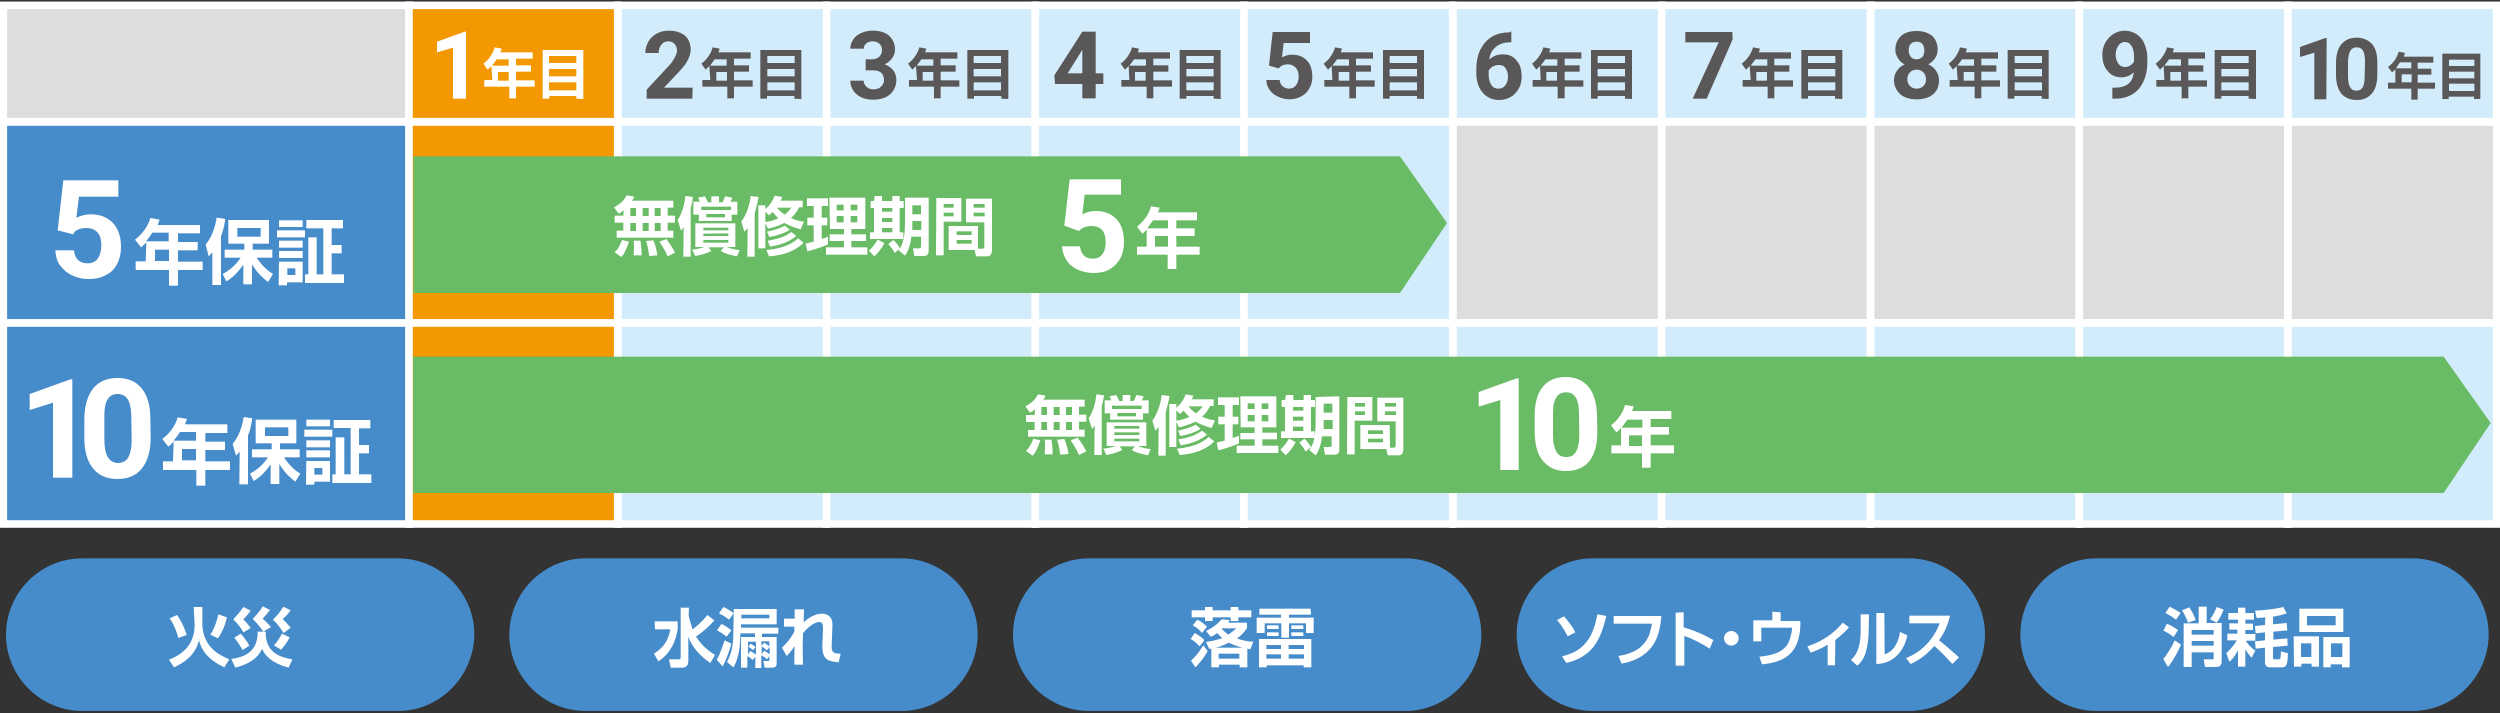 <?xml version="1.0" encoding="utf-8"?>
<!-- Generator: Adobe Illustrator 21.0.0, SVG Export Plug-In . SVG Version: 6.00 Build 0)  -->
<svg version="1.1" id="レイヤー_1" xmlns="http://www.w3.org/2000/svg" xmlns:xlink="http://www.w3.org/1999/xlink" x="0px"
	 y="0px" viewBox="0 0 750 214" style="enable-background:new 0 0 750 214;" xml:space="preserve" width="750" height="214">
<rect x="0" y="0" width="750" height="214" fill="#333333" stroke="none"/>
<style type="text/css">
	.st0{fill:#DCDDDD;stroke:#FFFFFF;stroke-width:2.268;stroke-miterlimit:10;}
	.st1{fill:#F39800;stroke:#FFFFFF;stroke-width:2.268;stroke-miterlimit:10;}
	.st2{fill:#D2ECFB;stroke:#FFFFFF;stroke-width:2.268;stroke-miterlimit:10;}
	.st3{fill:#468CCB;stroke:#FFFFFF;stroke-width:2.268;stroke-miterlimit:10;}
	.st4{fill:#FFFFFF;}
	.st5{fill:#595757;}
	.st6{fill:#6ABB65;}
	.st7{fill:#468CCB;}
</style>
<rect x="1" y="1.6" class="st0" width="121.8" height="34.9"/>
<rect x="122.7" y="1.6" class="st1" width="62.6" height="34.9"/>
<rect x="185.4" y="1.6" class="st2" width="62.6" height="34.9"/>
<rect x="248" y="1.6" class="st2" width="62.6" height="34.9"/>
<rect x="310.6" y="1.6" class="st2" width="62.6" height="34.9"/>
<rect x="373.2" y="1.6" class="st2" width="62.6" height="34.9"/>
<rect x="435.9" y="1.6" class="st2" width="62.6" height="34.9"/>
<rect x="498.5" y="1.6" class="st2" width="62.6" height="34.9"/>
<rect x="561.2" y="1.6" class="st2" width="62.6" height="34.9"/>
<rect x="623.8" y="1.6" class="st2" width="62.6" height="34.9"/>
<rect x="686.4" y="1.6" class="st2" width="62.6" height="34.9"/>
<rect x="1" y="36.6" class="st3" width="121.8" height="60.3"/>
<rect x="122.7" y="36.6" class="st1" width="62.6" height="60.3"/>
<rect x="185.4" y="36.6" class="st2" width="62.6" height="60.3"/>
<rect x="248" y="36.6" class="st2" width="62.6" height="60.3"/>
<rect x="310.6" y="36.6" class="st2" width="62.6" height="60.3"/>
<rect x="373.2" y="36.6" class="st2" width="62.6" height="60.3"/>
<rect x="435.9" y="36.6" class="st0" width="62.6" height="60.3"/>
<rect x="498.5" y="36.6" class="st0" width="62.6" height="60.3"/>
<rect x="561.2" y="36.6" class="st0" width="62.6" height="60.3"/>
<rect x="623.8" y="36.6" class="st0" width="62.6" height="60.3"/>
<rect x="686.4" y="36.6" class="st0" width="62.6" height="60.3"/>
<rect x="1" y="96.9" class="st3" width="121.8" height="60.3"/>
<rect x="122.7" y="96.9" class="st1" width="62.6" height="60.3"/>
<rect x="185.4" y="96.9" class="st2" width="62.6" height="60.3"/>
<rect x="248" y="96.9" class="st2" width="62.6" height="60.3"/>
<rect x="310.6" y="96.9" class="st2" width="62.6" height="60.3"/>
<rect x="373.2" y="96.9" class="st2" width="62.6" height="60.3"/>
<rect x="435.9" y="96.9" class="st2" width="62.6" height="60.3"/>
<rect x="498.5" y="96.9" class="st2" width="62.6" height="60.3"/>
<rect x="561.2" y="96.9" class="st2" width="62.6" height="60.3"/>
<rect x="623.8" y="96.9" class="st2" width="62.6" height="60.3"/>
<rect x="686.4" y="96.9" class="st2" width="62.6" height="60.3"/>
<g>
	<path class="st4" d="M17.3,69.1l1.7-15h16.5V59H23.7l-0.8,6.4c1.3-0.8,2.9-1.1,4.4-1.1c2.8,0,4.9,0.9,6.6,2.6
		c1.6,1.8,2.4,4.1,2.4,7.2c0,1.9-0.4,3.6-1.1,5c-0.8,1.5-1.9,2.7-3.4,3.4c-1.5,0.9-3.3,1.2-5.3,1.2c-1.8,0-3.4-0.4-4.9-1.1
		c-1.5-0.7-2.7-1.8-3.6-3s-1.3-2.8-1.4-4.5h5.6c0.1,1.2,0.5,2.2,1.2,2.9c0.8,0.7,1.7,1,2.9,1c1.3,0,2.4-0.5,3-1.4
		c0.7-1,1.1-2.3,1.1-4.1c0-1.7-0.4-3-1.2-3.8c-0.9-1-2-1.3-3.4-1.3c-1.3,0-2.6,0.4-3.4,1.1L22,70.3L17.3,69.1z"/>
	<path class="st4" d="M43.9,72.7c-0.8,0.9-1.1,1.1-1.6,1.5l-1.8-2.3c2.4-1.8,4-4.3,4.6-6.5l2.8,0.5c-0.2,0.5-0.3,0.8-0.6,1.6H60V70
		h-6.6v2.6h5.9v2.5h-5.9v3.4h7.4V81h-7.4v4.7h-2.7V81h-10v-2.6h3L43.9,72.7L43.9,72.7z M50.6,72.4v-2.6h-4.9c-0.5,0.8-1,1.5-1.9,2.6
		H50.6z M46.5,74.9v3.4h4.2v-3.4H46.5z"/>
	<path class="st4" d="M63.7,75.7c-0.5,0.6-0.7,0.8-1.1,1.2l-0.9-3.5c2.6-3.2,3.1-7,3.3-8.1l2.6,0.4c-0.2,1-0.4,2.9-1.3,5.2v14.6
		h-2.6C63.7,85.4,63.7,75.7,63.7,75.7z M66.8,82.2c1.1-0.6,3.4-1.9,5.4-4.9h-4.8v-2.4h5.9v-1.8h-4.8V66h12.2v7.1h-4.9v1.8h5.9v2.4
		H77c1.7,2.6,3.4,4,4.9,4.9l-1.5,2.4c-1-0.8-3-2.3-4.8-5.3v6h-2.6v-5.9c-2.3,3.3-4.2,4.5-5.1,5L66.8,82.2z M71.2,68.4V71h7v-2.6
		H71.2z"/>
	<path class="st4" d="M83.1,69.1h8.4v2.1h-8.4V69.1z M83.7,66.1h7.1v2h-7.1V66.1z M83.7,72.2h7.1v2.1h-7.1V72.2z M83.7,75.3h7.1v2.1
		h-7.1V75.3z M83.7,78.5h7.1v6.2h-4.7v0.9h-2.5L83.7,78.5L83.7,78.5z M86.2,80.5v2h2.4v-2H86.2z M97,68.5h-5.1v-2.5h11v2.5h-3.4v5h3
		V76h-3v6.3h3.7v2.6H91.5v-2.6h1V71.2H95v11.1H97L97,68.5L97,68.5z"/>
</g>
<g>
	<path class="st4" d="M139.9,29.6h-4V14.3l-4.8,1.4v-3.2l8.3-3h0.4V29.6z"/>
	<path class="st4" d="M147.4,19.8c-0.6,0.6-0.9,0.9-1.1,1.1l-1.3-1.8c1.8-1.3,3-3.3,3.4-4.9l2.1,0.4c-0.1,0.4-0.2,0.6-0.4,1.1h9.7
		v1.9h-5v2h4.5v1.9h-4.5v2.6h5.6v1.9h-5.6v3.5h-2v-3.5h-7.5v-2h2.4L147.4,19.8L147.4,19.8z M152.6,19.7v-1.9h-3.6
		c-0.4,0.6-0.8,1.1-1.4,1.9H152.6z M149.4,21.6v2.6h3.2v-2.6H149.4z"/>
	<path class="st4" d="M172.9,29.6v-0.8h-8.1v0.8h-2V15H175v14.7L172.9,29.6L172.9,29.6z M164.7,18.9h8.2v-2.1h-8.2V18.9z
		 M164.7,22.9h8.2v-2.2h-8.2V22.9z M164.7,27.1h8.2v-2.4h-8.2V27.1z"/>
</g>
<g>
	<path class="st5" d="M207.7,29.6H194v-2.7l6.5-7c1-1,1.5-1.9,1.9-2.6c0.4-0.8,0.7-1.4,0.7-2c0-1-0.3-1.6-0.7-2.1
		c-0.4-0.5-1.1-0.8-1.9-0.8c-1,0-1.6,0.4-2.1,1c-0.5,0.6-0.8,1.4-0.8,2.5h-4c0-1.1,0.3-2.4,0.9-3.4s1.4-1.8,2.5-2.4
		c1-0.6,2.3-0.9,3.6-0.9c2,0,3.6,0.5,4.9,1.5c1.1,1,1.7,2.4,1.7,4.2c0,1-0.3,2-0.8,3c-0.5,1-1.3,2.2-2.6,3.5l-4.6,4.9h8.6
		L207.7,29.6L207.7,29.6z"/>
	<path class="st5" d="M212.8,19.8c-0.6,0.6-0.9,0.9-1.1,1.1l-1.3-1.8c1.8-1.3,3-3.3,3.4-4.9l2.1,0.4c-0.1,0.4-0.2,0.6-0.4,1.1h9.7
		v1.9h-5v2h4.5v1.9h-4.5v2.6h5.6v1.9h-5.6v3.5h-2v-3.5h-7.5v-2h2.4L212.8,19.8L212.8,19.8z M218,19.7v-1.9h-3.6
		c-0.4,0.6-0.8,1.1-1.4,1.9H218z M214.9,21.6v2.6h3.2v-2.6H214.9z"/>
	<path class="st5" d="M238.3,29.6v-0.8h-8.2v0.8h-2V15h12.3v14.7L238.3,29.6L238.3,29.6z M230.2,18.9h8.2v-2.1h-8.2V18.9z
		 M230.2,22.9h8.2v-2.2h-8.2V22.9z M230.2,27.1h8.2v-2.4h-8.2V27.1z"/>
</g>
<g>
	<path class="st5" d="M259.4,17.8h2.1c1,0,1.8-0.3,2.3-0.8c0.5-0.5,0.8-1.1,0.8-2s-0.3-1.4-0.8-1.9c-0.5-0.4-1.1-0.7-2-0.7
		c-0.8,0-1.4,0.2-1.9,0.6s-0.8,1-0.8,1.6h-4c0-1,0.3-1.9,0.9-2.8s1.3-1.4,2.4-1.9s2.1-0.7,3.4-0.7c2.1,0,3.8,0.5,4.9,1.5
		s1.8,2.4,1.8,4.2c0,1-0.3,1.8-0.9,2.6c-0.6,0.8-1.2,1.3-2.2,1.8c1.1,0.4,1.9,1,2.6,1.8c0.6,0.9,0.9,1.8,0.9,2.9
		c0,1.8-0.7,3.2-1.9,4.3c-1.2,1.1-3,1.6-5.1,1.6c-2,0-3.6-0.5-4.9-1.6c-1.2-1-1.9-2.5-1.9-4.1h4c0,0.8,0.3,1.3,0.9,1.9
		c0.6,0.5,1.2,0.7,2.1,0.7c1,0,1.7-0.3,2.2-0.8c0.5-0.5,0.9-1.1,0.9-1.9c0-2-1.1-3-3.3-3h-2.2V17.8L259.4,17.8z"/>
	<path class="st5" d="M274.8,19.8c-0.6,0.6-0.9,0.9-1.1,1.1l-1.3-1.8c1.8-1.3,3-3.3,3.4-4.9l2.1,0.4c-0.1,0.4-0.2,0.6-0.4,1.1h9.7
		v1.9h-5v2h4.5v1.9h-4.5v2.6h5.6v1.9h-5.6v3.5h-2v-3.5h-7.5v-2h2.4L274.8,19.8L274.8,19.8z M280,19.7v-1.9h-3.6
		c-0.4,0.6-0.8,1.1-1.4,1.9H280z M276.8,21.6v2.6h3.2v-2.6H276.8z"/>
	<path class="st5" d="M300.4,29.6v-0.8h-8.2v0.8h-2V15h12.3v14.7L300.4,29.6L300.4,29.6z M292.1,18.9h8.2v-2.1h-8.2V18.9z
		 M292.1,22.9h8.2v-2.2h-8.2V22.9z M292.1,27.1h8.2v-2.4h-8.2V27.1z"/>
</g>
<g>
	<path class="st5" d="M328.7,22h2.3v3.2h-2.3v4.3h-4v-4.3h-8.2l-0.2-2.6l8.4-13.1h4V22L328.7,22z M320.3,22h4.4v-7l-0.3,0.4
		L320.3,22z"/>
	<path class="st5" d="M338.6,19.8c-0.6,0.6-0.9,0.9-1.1,1.1l-1.3-1.8c1.8-1.3,3-3.3,3.4-4.9l2.1,0.4c-0.1,0.4-0.2,0.6-0.4,1.1h9.7
		v1.9h-5v2h4.5v1.9h-4.5v2.6h5.6v1.9h-5.6v3.5h-2v-3.5h-7.6v-2h2.4L338.6,19.8L338.6,19.8z M343.8,19.7v-1.9h-3.6
		c-0.4,0.6-0.8,1.1-1.4,1.9H343.8z M340.5,21.6v2.6h3.2v-2.6H340.5z"/>
	<path class="st5" d="M364.1,29.6v-0.8h-8.2v0.8h-2V15h12.3v14.7L364.1,29.6L364.1,29.6z M355.9,18.9h8.2v-2.1h-8.2V18.9z
		 M355.9,22.9h8.2v-2.2h-8.2V22.9z M355.9,27.1h8.2v-2.4h-8.2V27.1z"/>
</g>
<g>
	<path class="st5" d="M380.7,19.7l1.1-10.1h11.2v3.3h-7.9l-0.5,4.3c1-0.5,1.9-0.8,3-0.8c1.9,0,3.4,0.6,4.5,1.8
		c1.1,1.1,1.6,2.9,1.6,4.9c0,1.2-0.3,2.5-0.9,3.4c-0.5,1-1.3,1.8-2.4,2.4s-2.2,0.9-3.6,0.9c-1.1,0-2.4-0.3-3.4-0.8
		c-1-0.5-1.9-1.1-2.5-2c-0.6-0.9-1-1.9-1-3h4c0.1,0.9,0.4,1.5,0.9,1.9c0.5,0.4,1.1,0.7,1.9,0.7c1,0,1.6-0.4,2.1-1
		c0.5-0.7,0.8-1.5,0.8-2.7c0-1.1-0.3-2-0.9-2.6c-0.6-0.6-1.3-1-2.4-1c-1,0-1.7,0.3-2.3,0.8l-0.4,0.4L380.7,19.7z"/>
	<path class="st5" d="M399.5,19.8c-0.6,0.6-0.9,0.9-1.1,1.1l-1.3-1.8c1.8-1.3,3-3.3,3.4-4.9l2.1,0.4c-0.1,0.4-0.2,0.6-0.4,1.1h9.7
		v1.9h-5.1v2h4.5v1.9h-4.5v2.6h5.6v1.9h-5.6v3.5h-2v-3.5h-7.5v-2h2.4L399.5,19.8L399.5,19.8z M404.7,19.7v-1.9h-3.6
		c-0.4,0.6-0.8,1.1-1.4,1.9H404.7z M401.6,21.6v2.6h3.2v-2.6H401.6z"/>
	<path class="st5" d="M425.1,29.6v-0.8h-8.2v0.8h-2V15h12.3v14.7L425.1,29.6L425.1,29.6z M416.9,18.9h8.2v-2.1h-8.2V18.9z
		 M416.9,22.9h8.2v-2.2h-8.2V22.9z M416.9,27.1h8.2v-2.4h-8.2V27.1z"/>
</g>
<g>
	<path class="st5" d="M453.4,9.4v3.3h-0.4c-1.8,0-3.2,0.5-4.3,1.4c-1.1,1-1.8,2.2-1.9,3.8c1.1-1.1,2.4-1.6,4.1-1.6
		c1.8,0,3.1,0.6,4.1,1.9c1.1,1.2,1.5,2.9,1.5,4.9c0,1.2-0.3,2.5-0.9,3.5c-0.6,1-1.3,1.9-2.4,2.5c-1.1,0.6-2.2,0.9-3.4,0.9
		c-2.1,0-3.8-0.8-5-2.2c-1.2-1.4-1.9-3.4-1.9-5.8v-1.4c0-2.2,0.4-4.1,1.2-5.7c0.9-1.7,2-3,3.5-3.9c1.5-0.9,3.3-1.3,5.3-1.3
		L453.4,9.4L453.4,9.4z M449.5,19.5c-0.7,0-1.1,0.2-1.8,0.5c-0.5,0.4-1,0.8-1.1,1.3v1.1c0,1.3,0.3,2.4,0.8,3.1
		c0.5,0.8,1.2,1.1,2.2,1.1c0.9,0,1.5-0.4,2-1c0.5-0.7,0.8-1.5,0.8-2.6c0-1.1-0.3-1.9-0.8-2.6C451.1,19.6,450.4,19.5,449.5,19.5z"/>
	<path class="st5" d="M462,19.8c-0.6,0.6-0.9,0.9-1.1,1.1l-1.3-1.8c1.8-1.3,3-3.3,3.4-4.9l2.1,0.4c-0.1,0.4-0.2,0.6-0.4,1.1h9.7v1.9
		h-5v2h4.5v1.9h-4.5v2.6h5.6v1.9h-5.6v3.5h-2.1v-3.5h-7.5v-2h2.4L462,19.8L462,19.8z M467.2,19.7v-1.9h-3.6
		c-0.4,0.6-0.8,1.1-1.4,1.9H467.2z M463.9,21.6v2.6h3.2v-2.6H463.9z"/>
	<path class="st5" d="M487.5,29.6v-0.8h-8.2v0.8h-2V15h12.3v14.7L487.5,29.6L487.5,29.6z M479.3,18.9h8.2v-2.1h-8.2V18.9z
		 M479.3,22.9h8.2v-2.2h-8.2V22.9z M479.3,27.1h8.2v-2.4h-8.2V27.1z"/>
</g>
<g>
	<path class="st5" d="M519.8,11.8L512,29.6h-4.2l7.8-16.9h-10V9.6h14.1L519.8,11.8L519.8,11.8z"/>
	<path class="st5" d="M524.9,19.8c-0.6,0.6-0.9,0.9-1.1,1.1l-1.3-1.8c1.8-1.3,3-3.3,3.4-4.9l2.1,0.4c-0.1,0.4-0.2,0.6-0.4,1.1h9.7
		v1.9h-5v2h4.5v1.9h-4.5v2.6h5.6v1.9h-5.6v3.5h-2v-3.5h-7.5v-2h2.4L524.9,19.8L524.9,19.8z M530.2,19.7v-1.9h-3.6
		c-0.4,0.6-0.8,1.1-1.4,1.9H530.2z M526.9,21.6v2.6h3.2v-2.6H526.9z"/>
	<path class="st5" d="M550.5,29.6v-0.8h-8.1v0.8h-2V15h12.3v14.7L550.5,29.6L550.5,29.6z M542.4,18.9h8.2v-2.1h-8.2V18.9z
		 M542.4,22.9h8.2v-2.2h-8.2V22.9z M542.4,27.1h8.2v-2.4h-8.2V27.1z"/>
</g>
<g>
	<path class="st5" d="M581.3,14.9c0,1-0.3,1.9-0.8,2.6s-1.1,1.3-2,1.8c1,0.5,1.8,1.1,2.3,1.9c0.6,0.9,0.9,1.8,0.9,2.9
		c0,1.8-0.6,3.2-1.8,4.2c-1.1,1-2.9,1.5-4.9,1.5s-3.7-0.5-4.9-1.5c-1.1-1-1.9-2.5-1.9-4.2c0-1.1,0.3-2.1,0.9-2.9
		c0.6-0.9,1.3-1.4,2.3-1.9c-0.9-0.4-1.5-1-2-1.8c-0.5-0.8-0.8-1.6-0.8-2.6c0-1.7,0.6-3,1.7-4.1c1.1-1,2.7-1.5,4.7-1.5
		c1.9,0,3.4,0.5,4.7,1.5C580.7,11.8,581.3,13.2,581.3,14.9z M577.8,23.8c0-0.9-0.3-1.6-0.8-2.1c-0.5-0.5-1.1-0.8-2-0.8
		c-0.9,0-1.5,0.3-2,0.8c-0.5,0.5-0.8,1.1-0.8,2.1c0,0.9,0.3,1.5,0.8,2c0.5,0.5,1.1,0.8,2,0.8c0.9,0,1.5-0.3,2-0.8
		C577.5,25.4,577.8,24.7,577.8,23.8z M577.3,15.1c0-0.8-0.2-1.4-0.6-1.9c-0.4-0.5-1-0.7-1.8-0.7s-1.3,0.3-1.7,0.7
		c-0.4,0.4-0.6,1.1-0.6,1.9c0,0.8,0.2,1.4,0.6,1.9c0.4,0.5,1,0.8,1.8,0.8s1.3-0.3,1.8-0.8C577.1,16.6,577.3,15.9,577.3,15.1z"/>
	<path class="st5" d="M587,19.8c-0.6,0.6-0.9,0.9-1.1,1.1l-1.3-1.8c1.8-1.3,3-3.3,3.4-4.9l2.1,0.4c-0.1,0.4-0.2,0.6-0.4,1.1h9.7v1.9
		h-5v2h4.5v1.9h-4.5v2.6h5.6v1.9h-5.6v3.5h-2v-3.5h-7.5v-2h2.4L587,19.8L587,19.8z M592.2,19.7v-1.9h-3.6c-0.4,0.6-0.8,1.1-1.4,1.9
		H592.2z M589.1,21.6v2.6h3.2v-2.6H589.1z"/>
	<path class="st5" d="M612.5,29.6v-0.8h-8.2v0.8h-2V15h12.3v14.7L612.5,29.6L612.5,29.6z M604.4,18.9h8.2v-2.1h-8.2V18.9z
		 M604.4,22.9h8.2v-2.2h-8.2V22.9z M604.4,27.1h8.2v-2.4h-8.2V27.1z"/>
</g>
<g>
	<path class="st5" d="M640.1,21.7c-1,1-2.3,1.5-3.6,1.5c-1.8,0-3.2-0.6-4.2-1.9c-1.1-1.2-1.6-2.9-1.6-4.9c0-1.3,0.3-2.6,0.9-3.6
		s1.3-1.9,2.4-2.6c1-0.6,2.2-1,3.4-1c1.3,0,2.5,0.4,3.5,1c1,0.7,1.9,1.6,2.4,2.9c0.5,1.2,0.9,2.6,0.9,4.2v1.4c0,3.3-0.9,5.9-2.5,7.9
		c-1.7,1.9-4,3-7,3h-1v-3.3h0.9C637.9,26.3,639.9,24.7,640.1,21.7z M637.5,20.1c0.7,0,1.1-0.2,1.7-0.5c0.4-0.4,0.9-0.8,1-1.1v-1.7
		c0-1.3-0.3-2.4-0.8-3.1c-0.5-0.8-1.1-1.1-2-1.1c-0.8,0-1.4,0.4-1.9,1.1c-0.5,0.8-0.8,1.6-0.8,2.7c0,1.1,0.3,1.9,0.8,2.7
		C635.9,19.7,636.5,20.1,637.5,20.1z"/>
	<path class="st5" d="M649.1,19.8c-0.6,0.6-0.9,0.9-1.1,1.1l-1.3-1.8c1.8-1.3,3-3.3,3.4-4.9l2.1,0.4c-0.1,0.4-0.2,0.6-0.4,1.1h9.7
		v1.9h-5v2h4.5v1.9h-4.5v2.6h5.6v1.9h-5.6v3.5h-2v-3.5h-7.6v-2h2.4L649.1,19.8L649.1,19.8z M654.3,19.7v-1.9h-3.6
		c-0.4,0.6-0.8,1.1-1.4,1.9H654.3z M651.1,21.6v2.6h3.2v-2.6H651.1z"/>
	<path class="st5" d="M674.6,29.6v-0.8h-8.2v0.8h-2V15h12.4v14.7L674.6,29.6L674.6,29.6z M666.4,18.9h8.2v-2.1h-8.2V18.9z
		 M666.4,22.9h8.2v-2.2h-8.2V22.9z M666.4,27.1h8.2v-2.4h-8.2V27.1z"/>
</g>
<g>
	<path class="st5" d="M697.9,29.8h-3.6v-14l-4.3,1.3v-3l7.6-2.7h0.4L697.9,29.8L697.9,29.8z"/>
	<path class="st5" d="M713.2,22.2c0,2.6-0.5,4.5-1.6,5.8c-1.1,1.3-2.6,2-4.6,2c-2,0-3.5-0.7-4.6-1.9c-1-1.3-1.6-3.2-1.6-5.6v-3.4
		c0-2.6,0.5-4.5,1.6-5.8s2.6-2,4.6-2c1.9,0,3.5,0.7,4.6,1.9s1.6,3.2,1.6,5.6V22.2z M709.5,18.5c0-1.5-0.2-2.6-0.6-3.3
		c-0.4-0.7-1.1-1-1.9-1c-0.9,0-1.5,0.4-1.9,1c-0.4,0.7-0.6,1.7-0.7,3.1v4.5c0,1.5,0.2,2.6,0.6,3.3c0.4,0.8,1.1,1.1,1.9,1.1
		c1,0,1.5-0.4,1.9-1c0.4-0.7,0.6-1.8,0.6-3.2L709.5,18.5L709.5,18.5z"/>
	<path class="st5" d="M718.7,20.7c-0.6,0.6-0.8,0.8-1.1,1l-1.2-1.6c1.7-1.2,2.8-3,3.2-4.6l1.9,0.4c-0.1,0.4-0.2,0.5-0.4,1.1h8.9v1.8
		h-4.7v1.8h4.1v1.8h-4.1v2.4h5.2v1.8h-5.2v3.3h-1.9v-3.3h-7v-1.8h2.2V20.7L718.7,20.7z M723.4,20.5v-1.8h-3.4
		c-0.4,0.5-0.7,1-1.2,1.8H723.4z M720.5,22.3v2.4h3v-2.4H720.5z"/>
	<path class="st5" d="M742.2,29.7V29h-7.6v0.7h-1.9V16.1h11.4v13.6H742.2z M734.7,19.8h7.6v-1.9h-7.6V19.8z M734.7,23.5h7.6v-2h-7.6
		V23.5z M734.7,27.3h7.6v-2.2h-7.6V27.3z"/>
</g>
<g>
	<path class="st4" d="M21.7,143.3h-5.8v-22.5l-7,2.2v-4.8l12.2-4.4h0.6C21.7,113.8,21.7,143.3,21.7,143.3z"/>
	<path class="st4" d="M45.2,131.2c0,4.1-0.9,7.1-2.6,9.3c-1.7,2.1-4.1,3.2-7.4,3.2c-3.2,0-5.6-1.1-7.3-3.2c-1.7-2.1-2.6-5.1-2.6-9.1
		V126c0-4.1,0.9-7.2,2.6-9.4c1.7-2.1,4.1-3.2,7.3-3.2s5.6,1,7.3,3.1c1.7,2.1,2.6,5.1,2.6,9L45.2,131.2L45.2,131.2z M39.4,125.2
		c0-2.5-0.4-4.2-1-5.3c-0.7-1.1-1.7-1.7-3.1-1.7c-1.3,0-2.4,0.5-3,1.6c-0.7,1.1-1,2.7-1,4.9v7.1c0,2.4,0.4,4.2,1,5.3
		c0.7,1.1,1.7,1.8,3.1,1.8c1.4,0,2.5-0.6,3.1-1.7c0.6-1.1,1-2.9,1-5.1L39.4,125.2L39.4,125.2z"/>
	<path class="st4" d="M52.1,132.5c-0.8,0.9-1.1,1.1-1.6,1.5l-1.8-2.3c2.4-1.8,4-4.3,4.6-6.5l2.8,0.5c-0.2,0.5-0.3,0.8-0.6,1.6h12.7
		v2.6h-6.6v2.6h5.9v2.5h-5.9v3.4H69v2.6h-7.4v4.7h-2.7v-4.7h-10v-2.6h3L52.1,132.5L52.1,132.5z M58.8,132.2v-2.6H54
		c-0.5,0.8-1,1.5-1.9,2.6H58.8z M54.6,134.7v3.4h4.2v-3.4H54.6z"/>
	<path class="st4" d="M71.9,135.5c-0.5,0.6-0.7,0.8-1.1,1.2l-1-3.5c2.6-3.2,3.1-7,3.3-8.1l2.6,0.4c-0.2,1-0.4,2.9-1.3,5.2v14.6h-2.6
		L71.9,135.5L71.9,135.5z M75,142.1c1.1-0.6,3.4-1.9,5.4-4.9h-4.8v-2.4h5.9V133h-4.8v-7.1h12.2v7.1H84v1.8h5.9v2.4h-4.7
		c1.7,2.6,3.4,4,4.9,4.9l-1.5,2.4c-1-0.8-3-2.3-4.8-5.3v6h-2.6v-5.9c-2.3,3.3-4.2,4.5-5.1,5L75,142.1z M79.5,128.2v2.6h7v-2.6H79.5z
		"/>
	<path class="st4" d="M91.3,128.9h8.4v2.1h-8.4V128.9z M91.9,125.9H99v2h-7.1V125.9z M91.9,132.1H99v2.1h-7.1V132.1z M91.9,135.1H99
		v2.1h-7.1V135.1z M91.9,138.3H99v6.2h-4.7v0.9h-2.5L91.9,138.3L91.9,138.3z M94.3,140.4v2h2.4v-2H94.3z M105.2,128.4h-5.1V126h11
		v2.5h-3.4v5h3v2.5h-3v6.3h3.7v2.6H99.7v-2.6h1v-11.1h2.6v11.1h1.9V128.4z"/>
</g>
<polygon class="st6" points="420,87.9 124,87.9 124,46.9 420,46.9 434.1,66.9 "/>
<polygon class="st6" points="733.1,147.9 123.9,147.9 123.9,107 733.1,107 747.2,126.9 "/>
<g>
	<path class="st4" d="M187.1,63.1c-0.8,0.6-1,0.8-1.5,1l-1.4-1.9c2.7-1.4,3.4-2.9,3.8-3.6l2.3,0.4c-0.2,0.4-0.3,0.6-0.7,1.2H202v2.1
		h-1.7v2.4h2.2v2.1h-2.2v2.4h1.7v2.1h-17v-2.1h2v-2.4h-2.6v-2.1h2.6L187.1,63.1L187.1,63.1z M188.7,72.5c-1,2.9-1.6,3.9-2.3,4.6
		l-2-1.4c0.6-0.6,1.4-1.5,2.2-3.7L188.7,72.5z M189.1,62.4v2.4h1.7v-2.4H189.1z M189.1,66.9v2.4h1.7v-2.4H189.1z M192.1,72.2
		c0.3,1.2,0.4,3.4,0.4,4.4h-2.4c0-0.6,0.1-1.3,0.1-2.5c0-0.9,0-1.4-0.1-1.9L192.1,72.2z M192.8,62.4v2.4h1.8v-2.4H192.8z
		 M192.8,66.9v2.4h1.8v-2.4H192.8z M196,72.1c0.2,0.4,1.1,2.8,1.2,4.5l-2.4,0.2c-0.3-2-0.5-3-1-4.5L196,72.1z M196.4,62.4v2.4h1.8
		v-2.4H196.4z M196.4,66.9v2.4h1.8v-2.4H196.4z M199.9,71.7c1,1.3,1.7,2.4,2.6,4.1l-2.2,1.1c-0.3-0.6-0.7-1.8-2.5-4.4L199.9,71.7z"
		/>
	<path class="st4" d="M205.1,68.1c-0.4,0.5-0.4,0.7-0.8,1.1l-1-3.2c1.4-2.1,2.1-4.9,2.3-7.2l2.3,0.3c-0.1,0.9-0.3,1.9-0.7,3.4v14.5
		H205L205.1,68.1L205.1,68.1z M207.6,74.9c1.1-0.1,2.6-0.4,3.7-0.8h-2.7v-7.1h12v7.1h-2.6c1.8,0.7,3.2,0.9,3.9,0.9l-0.8,1.9
		c-2-0.4-3.5-0.8-4.9-1.6l1-1.1h-4.6l0.8,1.1c-2,1-4.1,1.4-4.8,1.5L207.6,74.9z M209.7,64.4h-1.7v-3.9h2c-0.2-0.4-0.4-1-0.6-1.2
		l2.1-0.4c0.2,0.4,0.6,1.2,0.9,1.8h1v-1.8h2.3v1.8h1c0.4-0.5,0.7-1.6,0.8-1.8l2.2,0.4c-0.2,0.4-0.4,1-0.6,1.2h2.1v3.9h-1.7v1.9h-9.9
		L209.7,64.4L209.7,64.4z M219.3,63v-1h-8.9v1H219.3z M211,68.3v0.8h7.5v-0.8H211z M211,70.1v0.7h7.5V70L211,70.1L211,70.1z M211,72
		v0.8h7.5V72H211z M211.9,64.2v1h5.6v-1H211.9z"/>
	<path class="st4" d="M224.3,68.4c-0.3,0.4-0.5,0.6-1,1.1l-0.9-3c1.5-2.1,2.5-4.9,2.8-7.7l2.4,0.3c-0.3,1.2-0.6,3-1.2,4.9v13h-2.2
		L224.3,68.4L224.3,68.4z M240.2,68.8c-1-0.3-2.7-0.7-4.9-1.9c-2.2,1.1-4,1.5-4.9,1.7l-0.8-1.6v7.5h-2.1V61.6h2.1v1.1
		c0.4-0.3,1.9-1.5,2.8-4l2.3,0.4c-0.2,0.4-0.3,0.8-0.5,1.1h6.6v2h-1.1c-0.4,0.9-1,2-2.4,3.2c1.5,0.7,2.8,1,3.9,1.1L240.2,68.8z
		 M229.6,63.5v3.1c1-0.1,2.3-0.4,3.9-1.1c-1-1-1.3-1.4-1.7-1.9c-0.5,0.5-0.9,0.8-1.1,1L229.6,63.5z M241.1,72.8
		c-1,1-3.7,3.6-10.4,4.1l-0.8-1.9c5.7-0.5,8.2-2.3,9.5-3.5L241.1,72.8z M236.9,68.9c-1.3,1-3.7,1.8-6.1,2.2l-0.7-1.6
		c1.3-0.3,3.4-0.7,5.3-1.8L236.9,68.9z M238.9,70.8c-2.8,2.3-6.1,2.9-7.9,3.2l-0.7-1.8c2.8-0.4,5.3-1.2,7.1-2.6L238.9,70.8z
		 M233.1,62.3c0.3,0.4,0.9,1.1,2.3,2.1c1-0.8,1.5-1.4,2-2.1H233.1z"/>
	<path class="st4" d="M241.7,73.1c0.8-0.2,1.3-0.4,2.4-0.6v-4.9h-1.9v-2.3h1.9v-3.5h-2v-2.3h6.3v2.3h-1.9v3.5h1.7v2.3h-1.7v4.1
		c1-0.4,1.3-0.4,1.9-0.7v2.3c-1.7,0.8-4.8,1.8-6.2,2.1L241.7,73.1z M248.8,59.3h10.8v9.4h-4.2v1.6h4.4v2h-4.4v1.9h4.8v2.2h-12.4
		v-2.2h5.4v-1.9h-4.3v-2h4.3v-1.6h-4.2L248.8,59.3L248.8,59.3z M251,61.4v1.7h2.1v-1.7H251z M251,64.8v1.9h2.1v-1.9H251z
		 M255.2,61.4v1.7h2v-1.7H255.2z M255.2,64.8v1.9h2v-1.9H255.2z"/>
	<path class="st4" d="M265.3,72.9c-0.6,1.4-1.9,3-3,4l-1.6-1.7c1-0.9,2.1-2.4,2.6-3.3L265.3,72.9z M262.4,58.8h2.2v1.5h3.1v-1.5h2.2
		v1.5h1.2v2.1h-1.2v7.3h1.1v2H261v-2h1.2v-7.3h-1v-2.1h1L262.4,58.8L262.4,58.8z M264.6,62.4v1.1h3.1v-1.1H264.6z M264.6,65.4v1.2
		h3.1v-1.2H264.6z M264.6,68.4v1.3h3.1v-1.3H264.6z M268,72c0.6,0.5,1.3,1.3,2,2.5l-1.6,1.4c-0.4-0.8-1.1-1.8-1.9-2.7L268,72z
		 M278.6,59.3v15.9c0,1.6-1,1.6-1.7,1.6h-2.6l-0.4-2.3h1.8c0.5,0,0.6-0.3,0.6-0.6V71h-2.9c-0.4,3.6-1.5,5.1-1.9,5.7l-1.9-1.6
		c1.3-1.9,1.9-3.7,1.9-9.1v-6.7L278.6,59.3L278.6,59.3z M273.7,66.3c0,1,0,1.5,0,2.7h2.7v-2.7H273.7z M273.7,61.6v2.7h2.6v-2.7
		H273.7z"/>
	<path class="st4" d="M280.9,59.4h7.5v7.1h-5.3v10.1h-2.3L280.9,59.4L280.9,59.4z M283.1,61.2v1.1h3v-1.1H283.1z M283.1,63.8v1.1h3
		v-1.1L283.1,63.8L283.1,63.8z M293.6,74.6h1.2c0.4,0,0.5-0.3,0.5-0.6v-7.3h-5.5v-7.1h7.8V75c0,0.7-0.2,1.9-1.4,1.9h-3.4l-0.4-1.9
		h-7.8v-7.2h8.8V74.6L293.6,74.6z M287,69.4v1.1h4.5v-1.1H287z M287,72v1.1h4.5V72H287z M292.1,61.2v1.1h3.3v-1.1H292.1z
		 M292.1,63.8v1.1h3.3v-1.1L292.1,63.8L292.1,63.8z"/>
</g>
<g>
	<path class="st4" d="M319.3,67.7l1.6-13.9h15.4v4.6h-10.9l-0.7,5.9c1.2-0.7,2.7-1,4.1-1c2.6,0,4.7,0.9,6.2,2.5
		c1.5,1.6,2.2,3.9,2.2,6.9c0,1.8-0.4,3.4-1.1,4.8c-0.8,1.4-1.9,2.5-3.2,3.3c-1.4,0.8-3,1.1-4.9,1.1c-1.7,0-3.2-0.4-4.7-1
		c-1.4-0.7-2.6-1.6-3.4-2.9c-0.8-1.3-1.2-2.6-1.3-4.1h5.4c0.1,1.1,0.5,2,1.1,2.7c0.7,0.7,1.6,1,2.7,1c1.2,0,2.2-0.4,2.9-1.3
		s1-2.1,1-3.8c0-1.5-0.4-2.8-1.1-3.5c-0.8-0.9-1.9-1.2-3.3-1.2c-1.2,0-2.4,0.4-3.1,1l-0.5,0.5L319.3,67.7z"/>
	<path class="st4" d="M344.1,68.8c-0.8,0.8-1,1-1.4,1.3l-1.6-2.1c2.2-1.7,3.7-4,4.2-6.1l2.6,0.4c-0.1,0.4-0.2,0.7-0.5,1.4h11.7v2.4
		h-6.2v2.4h5.5v2.3h-5.5V74h7v2.4h-7v4.3h-2.6v-4.3h-9.2V74h2.9V68.8z M350.4,68.5v-2.4h-4.5c-0.4,0.7-1,1.3-1.7,2.4H350.4z
		 M346.5,70.8V74h3.9v-3.2H346.5z"/>
</g>
<g>
	<path class="st4" d="M310.5,122.8c-0.8,0.6-1,0.8-1.5,1l-1.4-1.9c2.7-1.4,3.4-2.9,3.8-3.6l2.3,0.4c-0.2,0.4-0.3,0.6-0.7,1.2h12.4
		v2.1h-1.7v2.4h2.2v2.1h-2.2v2.4h1.7v2.1h-17V129h2v-2.4h-2.6v-2.1h2.6L310.5,122.8L310.5,122.8L310.5,122.8z M312.1,132.1
		c-1,2.9-1.6,3.9-2.3,4.6l-2-1.4c0.6-0.6,1.4-1.5,2.2-3.7L312.1,132.1z M312.4,122.1v2.4h1.7v-2.4H312.4z M312.4,126.6v2.4h1.7v-2.4
		H312.4z M315.4,131.9c0.3,1.2,0.4,3.4,0.4,4.4h-2.4c0-0.6,0.1-1.3,0.1-2.5c0-0.9,0-1.4-0.1-1.9L315.4,131.9z M316.1,122.1v2.4h1.8
		v-2.4H316.1z M316.1,126.6v2.4h1.8v-2.4H316.1z M319.3,131.7c0.2,0.4,1.1,2.8,1.2,4.5l-2.4,0.2c-0.3-2-0.5-3-1-4.5L319.3,131.7z
		 M319.8,122.1v2.4h1.8v-2.4H319.8z M319.8,126.6v2.4h1.8v-2.4H319.8z M323.3,131.3c1,1.3,1.7,2.4,2.6,4.1l-2.2,1.1
		c-0.3-0.6-0.7-1.8-2.5-4.4L323.3,131.3z"/>
	<path class="st4" d="M328.4,127.6c-0.4,0.5-0.4,0.7-0.8,1.1l-1-3.2c1.4-2.1,2.1-4.9,2.3-7.2l2.3,0.3c-0.1,0.9-0.3,1.9-0.7,3.4v14.5
		h-2.2L328.4,127.6L328.4,127.6z M331,134.6c1.1-0.1,2.6-0.4,3.7-0.8h-2.7v-7.1h11.9v7.1h-2.6c1.8,0.7,3.2,0.9,3.9,0.9l-0.8,1.9
		c-2-0.4-3.5-0.8-4.9-1.6l1-1.1h-4.6l0.8,1.1c-2,1-4.1,1.4-4.8,1.5L331,134.6z M333.1,124h-1.7v-3.9h2c-0.2-0.4-0.4-1-0.6-1.2
		l2.1-0.4c0.2,0.4,0.6,1.2,0.9,1.8h1v-1.8h2.3v1.8h1c0.4-0.5,0.7-1.6,0.8-1.8l2.2,0.4c-0.2,0.4-0.4,1-0.6,1.2h2.1v3.9h-1.7v1.9H333
		L333.1,124L333.1,124z M342.5,122.7v-1h-8.9v1H342.5z M334.3,127.8v0.8h7.5v-0.8H334.3z M334.3,129.7v0.8h7.5v-0.8H334.3z
		 M334.3,131.6v0.8h7.5v-0.8H334.3z M335.2,123.9v1h5.6v-1H335.2z"/>
	<path class="st4" d="M347.6,128.1c-0.3,0.4-0.5,0.6-1,1.1l-0.9-3c1.5-2.1,2.5-4.9,2.8-7.7l2.4,0.3c-0.3,1.2-0.6,3-1.2,4.9v13h-2.2
		L347.6,128.1L347.6,128.1z M363.5,128.4c-1-0.3-2.7-0.7-4.9-1.9c-2.2,1.1-4,1.5-4.9,1.7l-0.8-1.6v7.5h-2.1v-12.9h2.1v1.1
		c0.4-0.3,1.9-1.5,2.8-4l2.3,0.4c-0.2,0.4-0.3,0.8-0.5,1.1h6.6v2h-1.1c-0.4,0.9-1,2-2.4,3.2c1.5,0.7,2.8,1,3.9,1.1L363.5,128.4z
		 M352.9,123.1v3.1c1-0.1,2.3-0.4,3.9-1.1c-1-1-1.3-1.4-1.7-1.9c-0.5,0.5-0.9,0.8-1.1,1L352.9,123.1z M364.3,132.4
		c-1,1-3.7,3.6-10.4,4.1l-0.8-1.9c5.7-0.5,8.2-2.3,9.5-3.5L364.3,132.4z M360.2,128.6c-1.3,1-3.7,1.8-6.1,2.2l-0.7-1.6
		c1.3-0.3,3.4-0.7,5.3-1.8L360.2,128.6z M362.1,130.4c-2.8,2.3-6.1,2.9-7.9,3.2l-0.7-1.8c2.8-0.4,5.3-1.2,7.1-2.6L362.1,130.4z
		 M356.5,121.9c0.3,0.4,0.9,1.1,2.3,2.1c1-0.8,1.5-1.4,2-2.1H356.5z"/>
	<path class="st4" d="M365,132.8c0.8-0.2,1.3-0.4,2.4-0.6v-4.9h-1.9V125h1.9v-3.5h-2v-2.3h6.3v2.3h-1.9v3.5h1.7v2.3h-1.7v4.1
		c1-0.4,1.3-0.4,1.9-0.7v2.3c-1.7,0.8-4.8,1.8-6.2,2.1L365,132.8z M372.1,118.9h10.8v9.3h-4.2v1.6h4.4v2h-4.4v1.9h4.8v2.2H371v-2.2
		h5.4v-1.9h-4.3v-1.9h4.3v-1.7h-4.2L372.1,118.9L372.1,118.9z M374.3,121v1.7h2.1V121H374.3z M374.3,124.5v1.9h2.1v-1.9H374.3z
		 M378.5,121v1.7h2V121H378.5z M378.5,124.5v1.9h2v-1.9H378.5z"/>
	<path class="st4" d="M388.7,132.6c-0.6,1.4-1.9,3-3,4l-1.6-1.7c1-0.9,2.1-2.4,2.6-3.3L388.7,132.6z M385.8,118.5h2.2v1.5h3.1v-1.5
		h2.2v1.5h1.2v2.1h-1.2v7.3h1.1v2h-10.1v-2h1.2v-7.3h-1V120h1L385.8,118.5L385.8,118.5z M387.9,122.1v1.1h3.1v-1.1H387.9z
		 M387.9,125v1.2h3.1V125H387.9z M387.9,128v1.3h3.1V128H387.9z M391.3,131.6c0.6,0.5,1.3,1.3,2,2.5l-1.6,1.4
		c-0.4-0.8-1.1-1.8-1.9-2.7L391.3,131.6z M401.8,118.9v15.9c0,1.6-1,1.6-1.7,1.6h-2.6l-0.4-2.3h1.8c0.5,0,0.6-0.3,0.6-0.6v-2.6h-2.9
		c-0.4,3.6-1.5,5.1-1.9,5.7l-1.9-1.6c1.3-1.9,1.9-3.7,1.9-9.1v-6.8L401.8,118.9L401.8,118.9z M397.1,126c0,1,0,1.5,0,2.7h2.7V126
		H397.1z M397.1,121.1v2.7h2.6v-2.7H397.1z"/>
	<path class="st4" d="M404.2,119.1h7.5v7.1h-5.3v10.1h-2.3L404.2,119.1L404.2,119.1z M406.5,120.9v1.1h3v-1.1H406.5z M406.5,123.4
		v1.1h3v-1.1H406.5z M417,134.3h1.2c0.4,0,0.5-0.3,0.5-0.6v-7.3h-5.5v-7.1h7.8v15.4c0,0.7-0.2,1.9-1.4,1.9h-3.3l-0.4-1.9h-7.8v-7.2
		h8.8L417,134.3L417,134.3z M410.4,129.1v1.1h4.5v-1.1H410.4z M410.4,131.6v1.1h4.5v-1.1H410.4z M415.5,120.9v1.1h3.3v-1.1H415.5z
		 M415.5,123.4v1.1h3.3v-1.1H415.5z"/>
</g>
<g>
	<path class="st4" d="M455.6,141h-5.5v-21l-6.5,2v-4.4l11.4-4.1h0.6V141z"/>
	<path class="st4" d="M479.2,129.6c0,3.8-0.8,6.7-2.4,8.7c-1.6,2-3.9,3-7,3c-3,0-5.2-1-6.9-3c-1.7-2-2.4-4.9-2.5-8.5v-5
		c0-3.8,0.8-6.8,2.4-8.7c1.6-2,3.9-3,6.9-3c3,0,5.2,1,6.9,3c1.6,1.9,2.4,4.9,2.5,8.5L479.2,129.6L479.2,129.6z M473.7,124.1
		c0-2.3-0.4-4-1-4.9c-0.6-1-1.6-1.5-2.9-1.5s-2.2,0.5-2.9,1.5c-0.7,1-1,2.6-1,4.7v6.7c0,2.3,0.4,3.9,1,4.9c0.6,1.1,1.6,1.6,3,1.6
		c1.4,0,2.3-0.5,2.9-1.6c0.6-1,1-2.6,1-4.9L473.7,124.1L473.7,124.1z"/>
	<path class="st4" d="M486.3,128.4c-0.8,0.8-1,1-1.4,1.3l-1.6-2.1c2.2-1.7,3.7-4,4.2-6.1l2.6,0.4c-0.1,0.4-0.2,0.7-0.5,1.4h11.8v2.4
		h-6.2v2.4h5.5v2.3h-5.5v3.2h7v2.4h-7v4.3h-2.6V136h-9.2v-2.4h2.9L486.3,128.4L486.3,128.4z M492.7,128.3v-2.4h-4.5
		c-0.4,0.7-1,1.3-1.7,2.4H492.7z M488.7,130.6v3.2h3.9v-3.2H488.7z"/>
</g>
<path class="st7" d="M119.4,213.3H24.7c-12.5,0-22.9-10.2-22.9-22.9l0,0c0-12.5,10.2-22.9,22.9-22.9h94.7
	c12.5,0,22.9,10.2,22.9,22.9l0,0C142.1,203,131.9,213.3,119.4,213.3z"/>
<path class="st7" d="M270.4,213.3h-94.7c-12.5,0-22.9-10.2-22.9-22.9l0,0c0-12.5,10.2-22.9,22.9-22.9h94.7
	c12.5,0,22.9,10.2,22.9,22.9l0,0C293.2,203,283,213.3,270.4,213.3z"/>
<path class="st7" d="M421.6,213.3h-94.8c-12.5,0-22.9-10.2-22.9-22.9l0,0c0-12.5,10.2-22.9,22.9-22.9h94.7
	c12.5,0,22.9,10.2,22.9,22.9l0,0C444.4,203,434,213.3,421.6,213.3z"/>
<path class="st7" d="M572.6,213.3h-94.7c-12.5,0-22.9-10.2-22.9-22.9l0,0c0-12.5,10.2-22.9,22.9-22.9h94.7
	c12.5,0,22.9,10.2,22.9,22.9l0,0C595.4,203,585.2,213.3,572.6,213.3z"/>
<path class="st7" d="M723.6,213.3H629c-12.5,0-22.9-10.2-22.9-22.9l0,0c0-12.5,10.2-22.9,22.9-22.9h94.7c12.5,0,22.9,10.2,22.9,22.9
	l0,0C746.5,203,736.2,213.3,723.6,213.3z"/>
<g>
	<path class="st4" d="M58.1,182.1h2.6v5.1c0,3.9,2,6.4,2.5,6.9c1.7,2.1,4.3,3.1,5.6,3.7l-1.5,2.4c-5.3-2.5-6.9-5.4-7.6-8.1
		c-0.4,1.4-1.3,5.3-7.5,8.1l-1.5-2.3c3.3-1.3,7.7-3.9,7.7-10.5L58.1,182.1L58.1,182.1z M53.5,191.4c-0.5-1.9-1.4-4.3-2.6-5.9l2.2-1
		c1.1,1.4,2.3,3.9,2.9,6L53.5,191.4z M63.1,190.4c1.3-1.9,2.2-4.9,2.4-6.1l2.6,0.9c-0.7,2.6-1.1,3.8-2.7,6.3L63.1,190.4z"/>
	<path class="st4" d="M69.4,197.7c3.4-0.5,8-1.8,7.9-8.2h2.4c-0.1,6.1,3.9,7.6,8,8.3l-1.1,2.5c-5.3-1.4-7.1-3.7-8-5.7
		c-1.3,3.3-4.9,4.9-8,5.7L69.4,197.7z M73,189.7c-0.5-1-1.4-2.3-3-3.9c1.5-1.7,2-2.2,3-3.7l2.2,1.1c-0.7,1-1,1.3-2.2,2.6
		c1,1,1.1,1.1,2.2,2.6L73,189.7z M72.8,195c-0.4-0.6-1-1.8-2.5-3.7l1.9-1.2c1,1.1,1.8,2.1,2.6,3.6L72.8,195z M79,189.5
		c-1-1.5-2.2-2.9-3.2-3.8c0.4-0.4,2.2-2.3,3-3.8L81,183c-0.9,1.1-1.5,1.9-2.2,2.6c0.6,0.5,1.6,1.5,2.5,2.5L79,189.5z M85.1,189.9
		c-1-1.5-1.9-2.8-3.2-4c1.6-1.7,1.9-2,3.1-3.9l2.2,1.1c-0.5,0.7-1.5,1.9-2.4,2.6c0.6,0.6,1.5,1.5,2.4,2.6L85.1,189.9z M82.2,193.6
		c1.1-1.2,1.7-2.2,2.4-3.5l2.3,1.1c-0.2,0.4-1.1,2.2-2.6,3.7L82.2,193.6z"/>
</g>
<g>
	<path class="st4" d="M196.4,186.4h6.9v2.4c-0.4,2.7-1.7,7-5.8,9.6l-1.3-2.3c3-1.9,4.3-4.1,4.9-7.3h-4.6L196.4,186.4L196.4,186.4z
		 M206.6,184.3c0,0.1,0,0.3,0,0.4c0,0.3,1.1,4,1.2,4.1c2.6-2,3.9-3.6,4.4-4.3l2.1,1.6c-1.6,1.9-3.4,3.4-5.5,4.9
		c0.9,1.3,2.3,3.4,5.7,5.5l-1.4,2.4c-3-2-5.6-4.9-6.6-7.9v7.2c0,1.8-1,2.1-1.9,2.1h-3.4l-0.5-2.5h2.9c0.4,0,0.6-0.2,0.6-0.5v-15h2.5
		L206.6,184.3L206.6,184.3z"/>
	<path class="st4" d="M219.4,193.1c-0.3,1.4-1.7,5.3-2.6,6.8l-1.8-2c0.4-0.6,1.1-1.9,2.4-5.8L219.4,193.1z M216.4,187.2
		c0.3,0.1,1.9,0.9,3,1.9l-1.4,1.9c-0.6-0.5-1.9-1.4-2.9-1.9L216.4,187.2z M220.1,184l-1.4,1.9c-0.8-0.7-2-1.4-3-1.9l1.3-1.9
		C217.5,182.4,218.9,182.9,220.1,184v-1.3H233v4.6h-10.7v1h11.2v1.8h-4.9v1h4.4v7.7c0,0.9-0.2,1.5-1.3,1.5h-2.3l-0.4-2h1.4
		c0.4,0,0.4,0,0.4-0.4v-1.1l-0.7,1c-0.9-0.8-1.4-1.1-1.7-1.2v3.8h-1.8V197l-0.8,1c-0.4-0.4-0.9-0.8-1.6-1.2v3.5h-1.9v-9.2h4.2v-1.1
		h-4.4v0.5c0,2.4-0.3,6.9-2.1,9.7l-1.9-1.6c1.5-2.7,1.9-5.7,1.9-8.3L220.1,184L220.1,184z M222.4,184.4v1.1h8.4v-1.1H222.4z
		 M224.4,194.1l0.8-1c0.6,0.4,1.1,0.7,1.6,1.1v-1.7h-2.4V194.1z M224.4,196.3l0.7-1c0.4,0.2,1,0.6,1.7,1.1V194l-0.9,1
		c-0.6-0.5-0.9-0.7-1.5-1.1V196.3z M228.5,193.8l0.7-1c0.8,0.4,1.4,1,1.6,1.1v-1.5h-2.4L228.5,193.8L228.5,193.8z M228.5,196.2
		l0.8-1c0.4,0.3,1.4,1,1.6,1.1v-2.2l-0.8,1c-0.3-0.3-0.8-0.6-1.6-1.2V196.2z"/>
	<path class="st4" d="M241.2,182.8c0,0.4-0.1,2.6-0.1,3.9c1.1-1,3.1-2.6,5.5-2.6c1.2,0,2.3,0.6,2.7,1.4c0.4,0.6,0.5,1.5,0.4,3
		l-0.2,5c0,1.6-0.1,2.7,2.7,2.6l-0.6,2.6c-3.2-0.3-4.9-0.8-4.9-4.9l0.2-4.9c0-1.1,0-2.3-1.1-2.3c-1,0-3,0.9-4.9,3.4
		c0,1.7-0.1,2.5-0.1,3.9c0,2.5,0.1,4.5,0.1,5.5h-2.6c0-1,0-4.9,0.1-5.6c-1.1,1.7-1.9,2.5-2.4,3l-1.4-2.5c0.7-0.7,2.4-2.3,3.7-4.8
		V188h-3.1v-2.4h3.2c0-0.3,0-2.8,0-2.8L241.2,182.8L241.2,182.8z"/>
</g>
<g>
	<path class="st4" d="M358.4,189.9c1.2,0.7,1.9,1.1,2.9,2.1l-1.4,1.9c-1-1.1-2.1-1.9-2.7-2.2L358.4,189.9z M362.3,195.3
		c-1.3,2.5-3.1,4.3-3.7,4.9l-1.3-2c1.1-1,2.2-2.2,3.7-4.6L362.3,195.3z M361.5,182.1h2.3v1h5.4v-1h2.3v1h3.9v2.1h-3.9v1.1h-2.3v-1.1
		h-5.4v1.1h-2.3v-1.1h-4v-2.1h4V182.1L361.5,182.1z M359.2,185.9c1,0.5,2,1.2,2.9,2.1l-1.5,1.9c-0.8-1-1.5-1.6-2.8-2.3L359.2,185.9z
		 M361.8,189.3c1.9-0.9,3.3-1.9,4.7-3.5l2.4,0.2c-0.2,0.4-0.3,0.4-0.4,0.8h5.6v1.6c-0.5,0.7-1.2,1.9-3,3.1c1.9,0.8,3.8,1,4.9,1
		l-0.9,2.3c-0.6-0.1-0.7-0.2-0.9-0.2v5.6h-2.3v-0.8h-6.2v0.8h-2.3v-5.6c-0.1,0-0.2,0-0.6,0.1l-1-2.1c1.1-0.2,2.8-0.4,4.9-1.2
		c-0.4-0.3-0.9-0.7-1.5-1.5c-0.9,0.6-1.5,1-2,1.1L361.8,189.3z M372.7,194.3c-1.8-0.5-3.1-1-4.1-1.5c-0.8,0.4-1.9,1-3.9,1.5H372.7z
		 M365.6,196.1v1.5h6.2v-1.5H365.6z M366.7,188.4c-0.1,0.1-0.1,0.1-0.2,0.2c0.5,0.6,1.1,1.1,2,1.8c1.1-0.8,1.9-1.4,2.4-1.9H366.7z"
		/>
	<path class="st4" d="M393.3,184.4h-6.6v0.9h7.4v4.6h-2.3v-2.9h-5.1v4.3h-2.3v-4.3h-5v2.9H377v-4.6h7.3v-0.9h-6.5v-1.8h15.4
		L393.3,184.4L393.3,184.4z M377.7,191.7h15.7v8.5h-2.3v-0.6H380v0.6h-2.3V191.7L377.7,191.7z M379.9,193.5v1.2h4.4v-1.2H379.9z
		 M379.9,196.3v1.3h4.4v-1.3H379.9z M380.1,187.6h3.5v1.1h-3.5V187.6z M380.1,189.7h3.5v1.1h-3.5V189.7z M386.6,193.5v1.2h4.6v-1.2
		H386.6z M386.6,196.3v1.3h4.6v-1.3H386.6z M387.4,187.6h3.6v1.1h-3.6V187.6z M387.4,189.7h3.6v1.1h-3.6V189.7z"/>
</g>
<g>
	<path class="st4" d="M654.3,193.4c-0.8,1.9-2.4,4.9-3.9,6.7l-1.4-2.4c1.2-1.5,2.6-3.7,3.4-5.6L654.3,193.4z M650.1,187.1
		c0.6,0.3,1.9,0.9,3.3,1.9l-1.3,2.1c-1.6-1.2-2.6-1.7-3.1-1.9L650.1,187.1z M650.9,182c0.4,0.2,2,1,3.3,1.9l-1.4,2
		c-1.1-0.9-2.2-1.5-3.2-2L650.9,182z M656.8,182.2c0.6,0.9,1.4,2.3,1.9,3.8l-2.3,0.8c-0.1-0.4-0.9-2.4-1.8-3.7L656.8,182.2z
		 M659.6,186.9V182h2.4v4.9h4.5v11.6c0,1.1-0.7,1.6-1.7,1.6h-3.3l-0.4-2.3h2.6c0.4,0,0.4-0.1,0.4-0.5v-1.6h-6.6v4.4h-2.4v-13.1
		H659.6L659.6,186.9z M657.5,189v1.4h6.6V189H657.5z M657.5,192.3v1.4h6.6v-1.4H657.5z M667.1,182.9c-0.4,1-1.1,2.6-2.1,3.9l-2-1
		c0.9-1.1,1.5-2.4,2-3.7L667.1,182.9z"/>
	<path class="st4" d="M667.9,195.9c1.9-1.6,3-3.5,3.1-3.8h-2.8v-2h3v-1.2h-2.4v-1.9h2.6v-1.1h-2.9v-2h2.9v-1.6h2.2v1.6h2.6v2h-2.6
		v1.2h2.3v1.9h-2.3v1.2h3v2h-2.9c1.2,1.9,2.4,2.6,2.9,3l-1.1,2.1c-0.4-0.4-1.1-1.1-1.9-2.6v5.3h-2.2v-4.9c-1.1,2.1-2,3-2.6,3.4
		L667.9,195.9z M679.6,185.2c-1,0.1-1.6,0.2-2.6,0.2l-0.5-2.2c5.6-0.3,7.5-0.9,8.5-1.1l1,1.9c-0.5,0.2-1.6,0.6-4.1,1v2.3l4.1-0.4
		l0.2,2.2l-4.2,0.4v2.4l4.2-0.4l0.1,2.2l-4.4,0.4v3.1c0,0.4,0,0.6,0.5,0.6h1.2c0.4,0,0.5-0.3,0.5-0.4c0.1-0.2,0.2-1.6,0.2-2l2.1,0.6
		c-0.1,3.2-0.4,4.2-1.8,4.2h-3.4c-0.4,0-1.7,0-1.7-1.4v-4.5l-2.8,0.3l-0.2-2.2l3-0.3v-2.4l-2.8,0.3l-0.2-2.2l3-0.3L679.6,185.2
		L679.6,185.2L679.6,185.2z"/>
	<path class="st4" d="M688.1,190.9h7.6v9.1h-2.2v-0.9h-3.1v0.9h-2.2L688.1,190.9L688.1,190.9z M689.8,182.6h13.2v7h-13.2V182.6z
		 M690.3,197.1h3.1V193h-3.1V197.1z M692.1,187.6h8.6v-2.8h-8.6V187.6z M702.6,200.2v-0.9h-3.4v0.9H697v-9.1h7.9v9.1H702.6z
		 M699.3,197.1h3.4V193h-3.4V197.1z"/>
</g>
<g>
	<path class="st4" d="M470.3,190.9c-0.5-1-1.7-3.2-3.2-4.9l2.1-1.1c1.3,1.5,2.3,2.7,3.4,4.8L470.3,190.9z M468.6,196.9
		c3.4-0.9,8.9-2.4,10.6-12.6l2.7,0.5c-1.9,7.9-4.5,12.2-12,14.1L468.6,196.9z"/>
	<path class="st4" d="M498.4,184.8c-0.4,4.6-1.3,12.3-11.9,14.3l-1-2.3c8.5-1.3,9.5-6.4,10.1-9.7h-11.5v-2.3L498.4,184.8
		L498.4,184.8z"/>
	<path class="st4" d="M505.1,183.7v4.5c3.1,0.9,6.1,2.2,8.9,3.8l-1.1,2.6c-1.6-1.1-5.5-3.2-7.6-3.8v8.9h-2.6v-15.9L505.1,183.7
		L505.1,183.7z"/>
	<path class="st4" d="M521.6,191.5c0,1.1-1,2.2-2.2,2.2c-1.1,0-2.2-1-2.2-2.2s1-2.2,2.2-2.2S521.6,190.3,521.6,191.5z"/>
	<path class="st4" d="M534.2,183.7v2.6h5.9v1.4c-0.3,8.6-5.1,11-11.5,11.6l-0.8-2.3c3.3-0.3,7.5-1.1,8.9-4.6
		c0.1-0.3,0.9-2.2,0.9-4.1h-9.2v4.1h-2.4v-6.3h5.7v-2.6L534.2,183.7L534.2,183.7z"/>
	<path class="st4" d="M550.5,199.6h-2.2v-6.2c-2.3,1.4-3.8,1.9-5.1,2.4l-1-1.9c6.2-2,9.4-5.6,10.6-7.1l1.9,1.4
		c-0.5,0.6-1.9,2.1-4.1,3.8L550.5,199.6L550.5,199.6z"/>
	<path class="st4" d="M560.6,188.9c0,2.1-0.2,4-0.6,5.7c-0.4,2.1-1.3,3.8-2.8,5.1l-1.9-1.7c1-1,2.9-2.8,2.9-8.8v-4.9h2.5
		L560.6,188.9L560.6,188.9z M565.4,196.3c1.1-0.4,2.2-1,3.2-2.6c0.4-0.7,1.1-1.9,1.4-4.1l2.2,1c-1,4.9-4.3,8.5-9.3,8.6v-15.3h2.4
		L565.4,196.3L565.4,196.3z"/>
	<path class="st4" d="M571.8,197.4c4.1-1.5,8.1-5.1,10.1-10.4h-9.1v-2.3H585c-0.3,1.1-0.8,3.9-3.3,7.4c2.2,1.7,4.1,3.4,6,5.1l-2,2
		c-1.7-1.9-3.4-3.7-5.4-5.4c-2,2.3-4.4,4.2-7.1,5.4L571.8,197.4z"/>
</g>
</svg>
